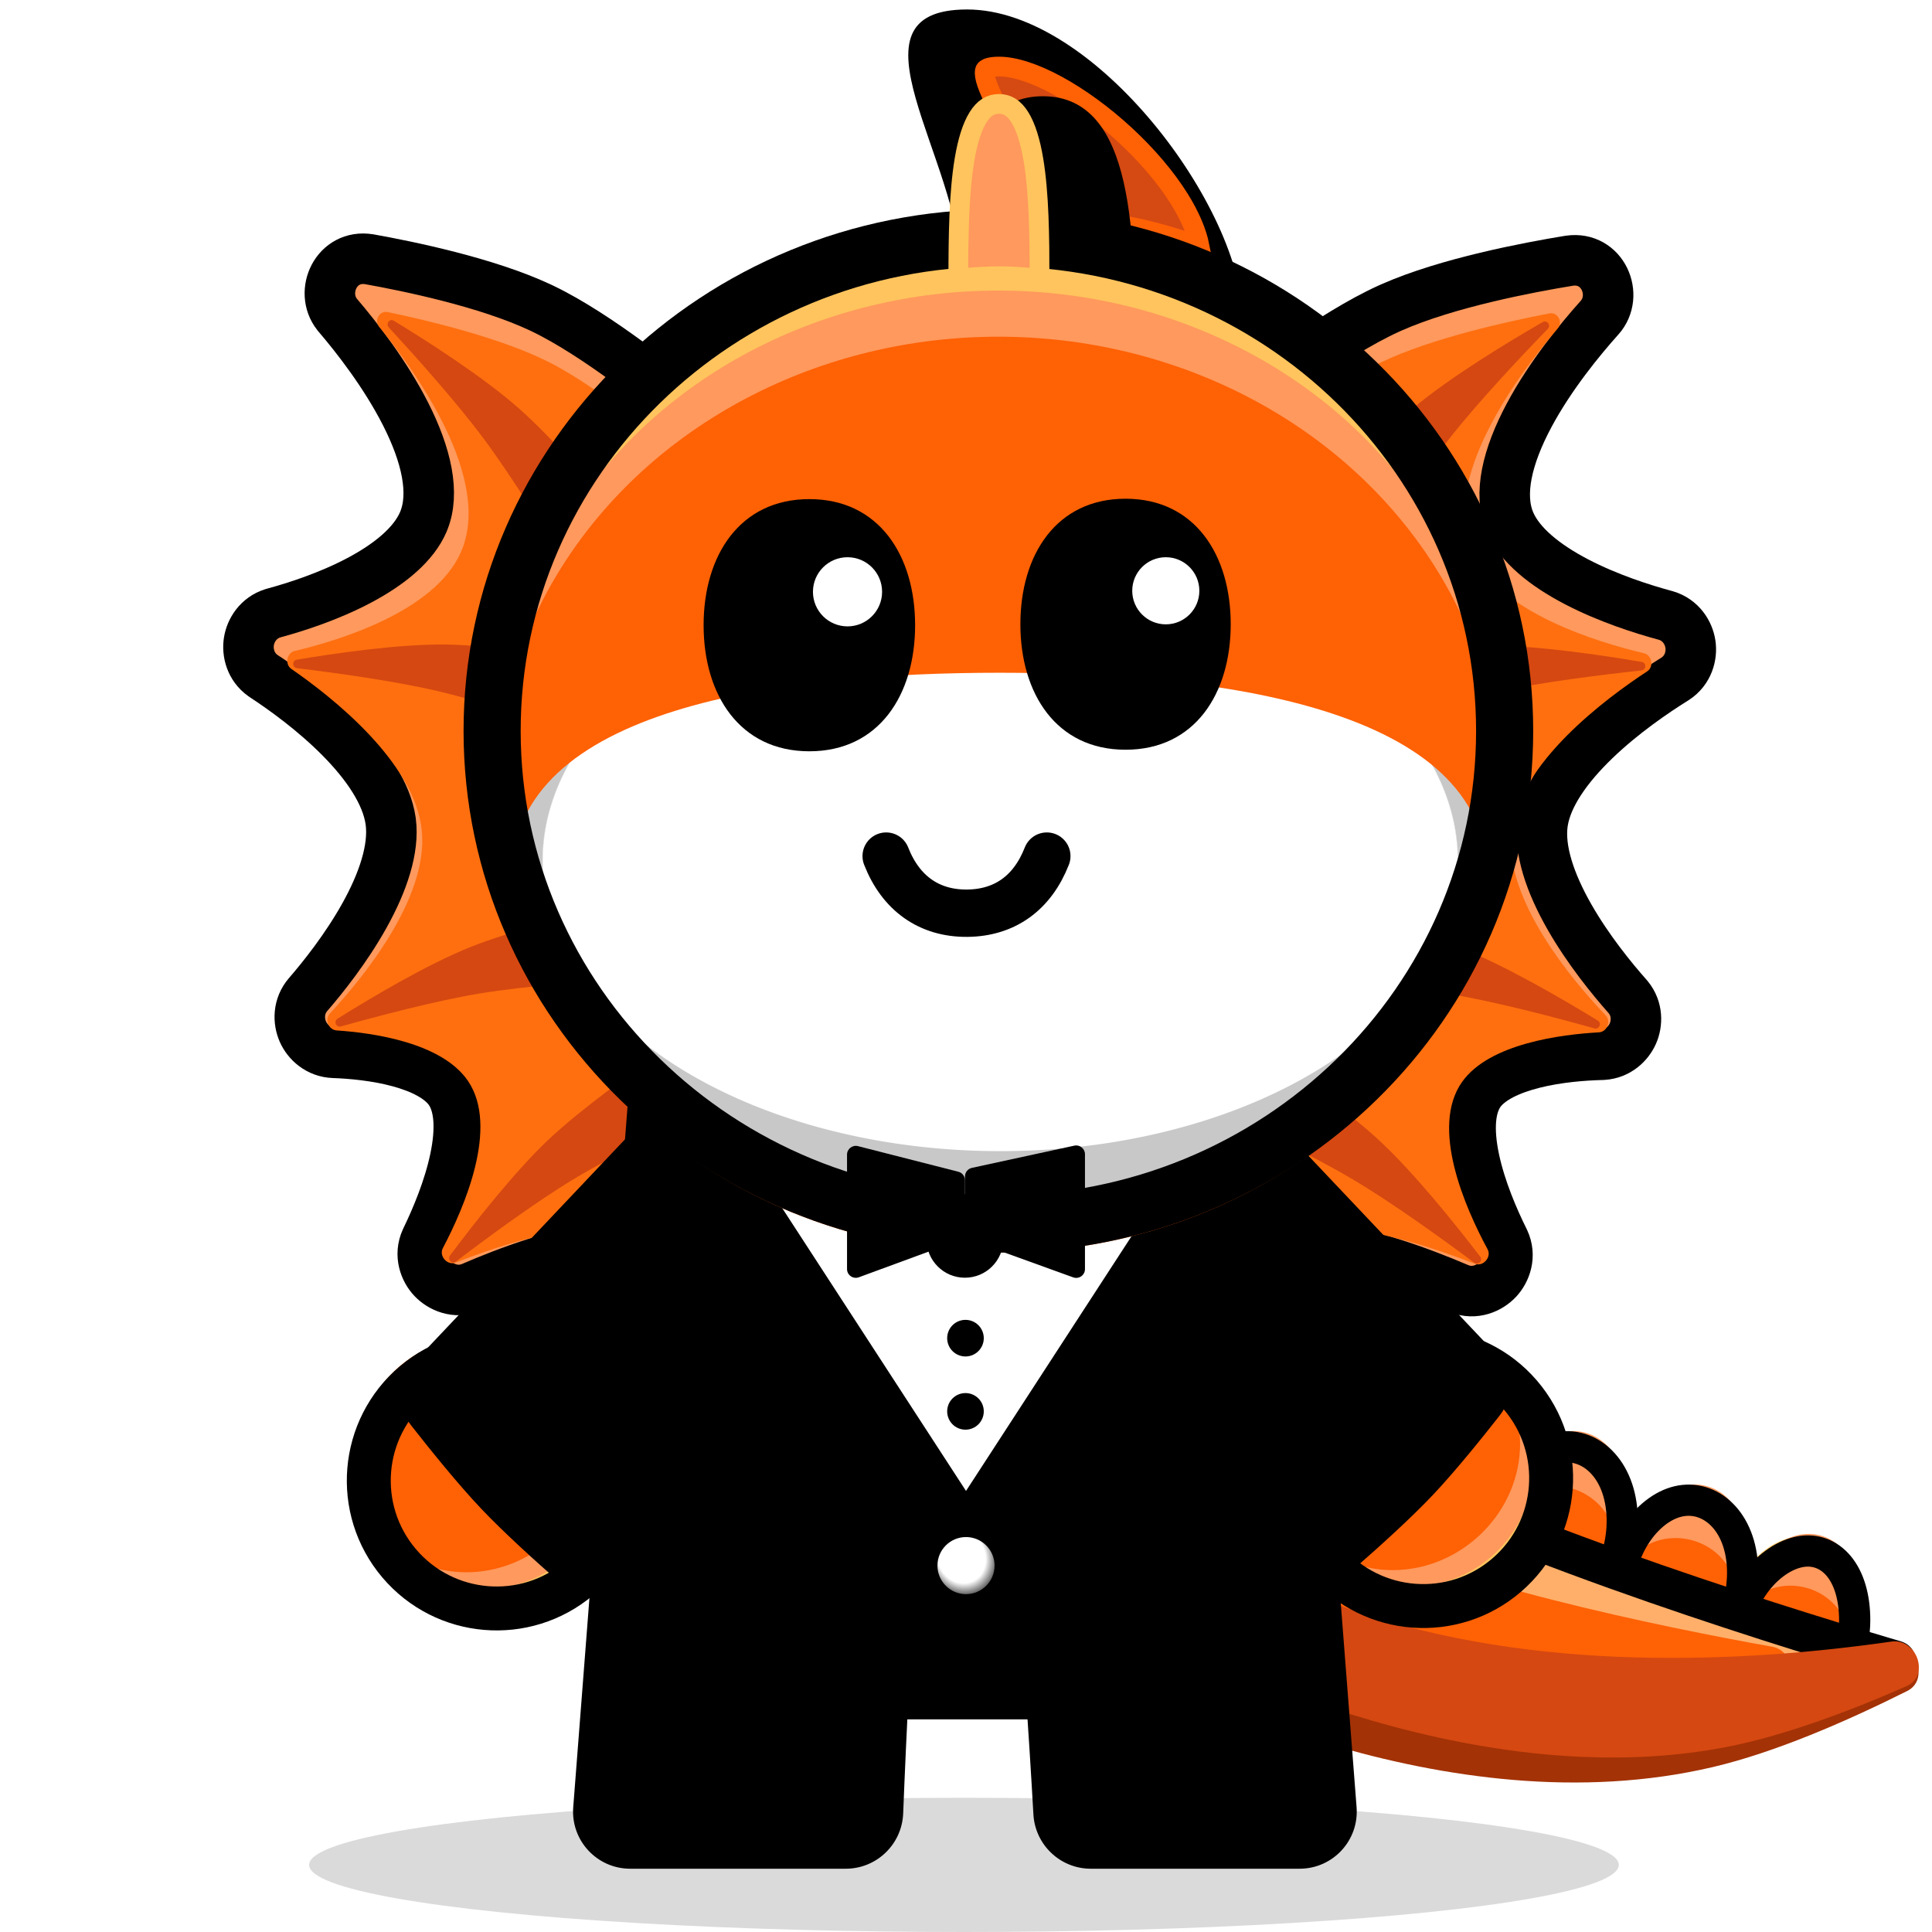<svg width="950" height="950" viewBox="0 0 950 950" fill="none" xmlns="http://www.w3.org/2000/svg">
<g clip-path="url(#clip0_4204_3827)">
<ellipse cx="474" cy="917" rx="322" ry="33" fill="#AEAEAE" fill-opacity="0.45"/>
<path d="M611.085 156.94C611.085 156.94 560.286 130.556 535.539 130.556C510.793 130.556 472.359 132.64 472.359 132.64C472.359 78.552 412.372 4.66 475.543 4.66C538.713 4.66 611.085 102.852 611.085 156.94Z" fill="black"/>
<path d="M491.263 32.739C498.841 32.739 508.888 36.032 520.022 42.115C531.041 48.136 542.652 56.629 553.235 66.409C563.822 76.193 573.254 87.147 580.005 98.022C585.034 106.125 588.431 113.955 589.859 121.08C586.923 120.048 583.273 118.812 579.219 117.546C569.342 114.461 556.713 111.075 546.114 110.11L545.095 110.025C537.87 109.469 528.791 109.886 521.682 110.413C518.842 110.624 516.276 110.855 514.21 111.058C513.287 101.66 510.103 92.255 506.271 83.488C501.714 73.064 495.968 62.969 491.582 54.637C489.351 50.399 487.478 46.634 486.156 43.355C484.805 40 484.209 37.575 484.185 35.922C484.164 34.503 484.533 34.166 484.846 33.938C485.502 33.457 487.251 32.739 491.263 32.739Z" fill="#D54912" stroke="#FF6105" stroke-width="9.72"/>
<path d="M929.18 809.68C941.689 807.323 949.153 825.826 937.768 831.519C907.462 846.675 872.642 861.741 842.274 868.887C711.537 899.652 571.923 828.565 534.072 807.233C528.605 804.151 527.296 797.102 531.008 792.042L549.309 767.093C555.564 758.567 579.82 760.703 587.789 767.653C599.98 778.285 620.371 790.59 654.474 802.128C747.901 833.737 856.099 823.45 929.18 809.68Z" fill="#A33206"/>
<path d="M874.1 833.405C868.509 831.907 863.556 827.386 860.547 819.957C857.535 812.522 856.776 802.712 859.533 792.421C865.257 771.06 881.168 762.351 892.337 765.344C903.506 768.337 912.93 783.835 907.206 805.195C904.449 815.486 898.887 823.602 892.561 828.536C886.24 833.464 879.691 834.903 874.1 833.405Z" stroke="#FFC45D" stroke-width="19.294"/>
<ellipse cx="884.526" cy="794.489" rx="29.771" ry="40.874" transform="rotate(-165 884.526 794.489)" fill="#FF995D"/>
<ellipse cx="881.435" cy="805.634" rx="27.832" ry="25.785" transform="rotate(-165 881.435 805.634)" fill="#FF6105"/>
<path d="M884.051 763.241C898.462 759.854 911.341 771.305 911.967 795.015C912.578 818.208 898.452 837.525 883.646 841.005C868.841 844.484 853.875 832.005 853.263 808.812C852.676 786.52 868.494 766.898 884.051 763.241Z" stroke="black" stroke-width="15.356"/>
<path d="M817.342 812.189C811.431 810.605 806.235 805.836 803.091 798.073C799.944 790.305 799.159 780.077 802.029 769.363C807.98 747.157 824.581 737.94 836.389 741.104C848.197 744.268 857.965 760.551 852.015 782.757C849.144 793.471 843.35 801.935 836.741 807.09C830.137 812.24 823.253 813.772 817.342 812.189Z" stroke="#FFC45D" stroke-width="19.294"/>
<ellipse cx="828.212" cy="771.591" rx="30.809" ry="42.3" transform="rotate(-165 828.212 771.591)" fill="#FF995D"/>
<ellipse cx="825.007" cy="783.12" rx="28.803" ry="26.685" transform="rotate(-165 825.007 783.12)" fill="#FF6105"/>
<path d="M825.16 738.283C840.675 734.636 856.235 747.711 856.87 771.804C857.506 795.898 842.823 816.08 827.308 819.727C811.793 823.373 796.234 810.298 795.598 786.205C794.963 762.112 809.645 741.929 825.16 738.283Z" stroke="black" stroke-width="15.356"/>
<path d="M757.115 787.795C751.008 786.159 745.663 781.236 742.435 773.269C739.205 765.296 738.403 754.811 741.344 743.836C747.434 721.11 764.46 711.581 776.661 714.85C788.862 718.119 798.841 734.885 792.752 757.611C789.811 768.586 783.874 777.265 777.091 782.555C770.312 787.841 763.222 789.431 757.115 787.795Z" stroke="#FFC45D" stroke-width="19.294"/>
<ellipse cx="768.271" cy="746.165" rx="31.448" ry="43.177" transform="rotate(-165 768.271 746.165)" fill="#FF995D"/>
<ellipse cx="764.999" cy="757.937" rx="29.4" ry="27.238" transform="rotate(-165 764.999 757.937)" fill="#FF6105"/>
<path d="M765.145 712.009C781.097 708.26 797.023 721.701 797.673 746.348C798.323 770.996 783.298 791.71 767.346 795.459C751.395 799.208 735.47 785.768 734.82 761.121C734.17 736.474 749.194 715.758 765.145 712.009Z" stroke="black" stroke-width="15.356"/>
<path d="M892.549 810.929C903.135 813.921 902.848 827.62 891.977 829.3C846.352 836.355 767.152 841.217 691.226 810.169C586.908 767.511 531.7 704.231 464.087 632.473C459.997 628.132 460.175 621.293 464.504 617.189L503.477 580.243C508.121 575.84 515.567 576.379 519.615 581.336C540.932 607.443 605.089 682.273 674.663 726.948C729.101 761.904 835.546 794.818 892.549 810.929Z" fill="#FFAF69"/>
<path d="M871.404 809.725C881.298 811.499 882.38 824.026 872.665 826.61C830.243 837.894 754.234 850.905 678.443 828.039C575.719 797.048 518.141 741.454 447.951 678.918C443.901 675.31 443.492 669.113 447.048 665.017L481.836 624.941C485.708 620.48 492.598 620.334 496.711 624.573C518.84 647.377 586.05 713.389 655.992 749.725C711.071 778.34 816.376 799.86 871.404 809.725Z" fill="#FF6105"/>
<path d="M932.231 816.534C898.504 834.808 825.334 866.154 744.667 849.612L742.76 849.213C658.568 831.183 561.512 770.592 527.179 747.835L524.056 745.753C523.931 745.67 523.873 745.595 523.839 745.541C523.8 745.478 523.766 745.392 523.751 745.285C523.726 745.101 523.756 744.873 523.917 744.63L523.995 744.526L547.992 715.086C548.021 715.069 548.051 715.047 548.086 715.027C548.581 714.735 549.411 714.32 550.658 713.813C553.152 712.799 556.628 711.69 560.941 710.553C569.527 708.291 580.581 706.143 591.865 704.46C603.145 702.778 614.391 701.601 623.342 701.219C627.836 701.027 631.553 701.046 634.318 701.256C635.701 701.362 636.68 701.504 637.311 701.638C637.435 701.665 637.533 701.69 637.606 701.709C639.588 702.881 641.635 704.088 643.753 705.33L650.792 709.44C725.394 752.822 867.275 797.214 926.358 814.743L931.812 816.354C932.031 816.418 932.16 816.489 932.227 816.532C932.228 816.533 932.23 816.533 932.231 816.534Z" stroke="black" stroke-width="19.44"/>
<path d="M929.982 807.198C942.577 805.386 949.108 824.002 937.46 829.123C908.972 841.647 876.791 853.684 848.473 859.12C721.469 883.496 584.144 813.661 546.068 792.326C540.481 789.195 539.195 781.939 543.115 776.873L559.733 755.4C566.062 747.223 588.843 749.412 596.649 756.194C608.658 766.627 628.996 779.024 663.438 791.126C754.349 823.071 858.692 817.457 929.982 807.198Z" fill="#D54811"/>
<path d="M771.714 128.196C788.063 125.839 796.375 145.237 786.499 156.244C777.129 166.688 762.334 184.665 751.861 204.284C741.016 224.602 736.74 243.05 742.377 256.553L742.6 257.073C747.401 267.99 759.429 277.85 775.223 286.083C790.807 294.207 807.8 299.59 818.748 302.548L819.104 302.649C826.521 304.817 830.377 311.16 831.209 316.753C832.042 322.347 830.199 329.553 823.709 333.782L823.397 333.981C813.392 340.211 797.751 350.863 784.171 363.953C770.446 377.182 760.634 391.188 758.6 404.25L758.509 404.871C756.717 417.949 762.24 434.227 771.694 450.803C780.901 466.945 792.631 481.302 800.174 489.818L800.641 490.366C805.308 496.086 805.127 503.2 802.912 508.223C800.701 513.237 795.609 518.129 788.313 518.608L787.601 518.641C778.744 518.868 765.992 519.81 754.015 522.825C741.979 525.854 732.986 530.42 728.328 536.237L727.891 536.804C722.729 543.76 721.756 555.287 724.983 570.35C728.084 584.83 734.418 599.496 739.466 609.662L739.639 610.021C743.181 617.565 740.316 625 736.411 629.181C732.5 633.37 725.214 636.771 717.399 633.628L717.026 633.473C699.493 625.966 670.169 614.934 648.394 613.62L647.362 613.564C608.556 611.756 569.314 625.846 546.289 640.725L545.205 641.434C538.735 645.717 531.318 644.658 526.378 641.562C521.373 638.425 516.973 631.905 518.605 623.817L601.895 210.951L601.968 210.602C602.774 207.004 604.761 203.682 607.779 201.255L609.425 199.94C619.4 192.006 654.843 164.494 682.972 151.72L684.271 151.139C711.746 138.992 751.658 131.48 771.326 128.255L771.714 128.196Z" fill="#FF995D" stroke="black" stroke-width="24.84"/>
<path d="M607.527 229.125C607.7 228.133 608.197 227.247 608.968 226.601C615.837 220.843 651.467 191.465 678.948 178.235C703.888 166.23 742.127 157.892 761.872 154.118C765.954 153.338 768.668 158.335 765.963 161.489C747.485 183.036 707.298 236.008 723.943 272.181C737.314 301.237 785.688 315.838 808.377 321.214C812.337 322.152 813.358 327.886 809.953 330.116C789.785 343.323 746.801 375.197 743.118 409.033C739.484 442.406 773.559 482.495 789.572 499.308C792.315 502.187 790.2 507.405 786.229 507.624C767.858 508.638 732.358 513.076 718.947 531.978C703.023 554.424 720.536 594.041 731.484 614.302C733.535 618.097 729.323 622.984 725.299 621.428C707.575 614.572 676.059 603.795 652.157 603.38C610.427 602.656 569.181 618.8 545.286 635.314C541.913 637.645 536.912 634.731 537.615 630.693L607.527 229.125Z" fill="#FF6F0F"/>
<path d="M807.255 325.487C809.714 325.907 809.573 329.403 807.093 329.672C788.854 331.651 757.602 335.451 735.074 340.361C711.866 345.421 678.01 355.999 668.239 359.102C666.867 359.538 665.465 358.537 665.424 357.097L664.515 325.744C664.483 324.657 665.257 323.718 666.333 323.557C674.578 322.326 708.225 317.513 730.959 317.383C755.066 317.246 788.338 322.251 807.255 325.487Z" fill="#D54811"/>
<path d="M785.659 501.836C787.785 503.14 786.355 506.334 783.952 505.662C766.286 500.719 735.86 492.628 713.122 488.812C689.696 484.881 654.334 482.115 644.11 481.364C642.674 481.258 641.745 479.807 642.241 478.455L653.053 449.012C653.428 447.99 654.496 447.406 655.554 447.657C663.666 449.58 696.691 457.62 717.844 465.951C740.274 474.784 769.301 491.8 785.659 501.836Z" fill="#D54811"/>
<path d="M727.843 617.911C729.358 619.892 726.876 622.358 724.876 620.868C710.163 609.91 684.674 591.431 664.823 579.704C644.372 567.621 612.362 552.34 603.09 547.967C601.788 547.353 601.442 545.665 602.391 544.582L623.056 520.985C623.772 520.167 624.979 520.005 625.877 520.62C632.757 525.327 660.69 544.692 677.44 560.064C695.201 576.364 716.18 602.669 727.843 617.911Z" fill="#D54811"/>
<path d="M758.529 158.387C760.689 157.141 762.813 159.922 761.077 161.712C748.305 174.882 726.681 197.763 712.481 215.928C697.852 234.642 678.553 264.403 673.016 273.03C672.238 274.242 670.52 274.366 669.569 273.285L648.848 249.738C648.129 248.921 648.125 247.704 648.85 246.893C654.41 240.681 677.229 215.491 694.641 200.873C713.104 185.373 741.905 167.978 758.529 158.387Z" fill="#D54811"/>
<path d="M181.471 127.466C165.48 124.914 156.92 143.377 165.755 154.612L166.193 155.145C175.165 165.647 189.362 183.757 199.392 203.493C209.765 223.905 213.899 242.563 208.334 256.19L208.117 256.709C203.436 267.595 191.842 277.294 176.682 285.339C161.692 293.294 145.351 298.514 134.811 301.372L134.116 301.575C127.032 303.809 123.274 309.913 122.399 315.37C121.523 320.83 123.188 327.825 129.25 332.166L129.85 332.578C139.432 338.865 154.461 349.635 167.502 362.836C180.658 376.152 190.137 390.295 192.061 403.521L192.147 404.15C193.838 417.412 188.363 433.754 179.171 450.241C170.204 466.322 158.818 480.579 151.53 489C146.511 494.799 146.654 502.132 148.937 507.282C151.215 512.422 156.506 517.406 164.084 517.68C172.603 517.986 184.799 519.041 196.22 522.137C207.67 525.24 216.193 529.821 220.616 535.626L221.031 536.193C226.035 543.274 226.91 554.945 223.731 570.01C220.675 584.491 214.501 599.115 209.589 609.242L209.42 609.602C205.957 617.157 208.87 624.555 212.801 628.708C216.739 632.868 224.033 636.216 231.814 633.047L232.186 632.891C249.191 625.524 277.153 614.941 297.831 613.831L298.81 613.786C335.763 612.329 373.144 626.485 395.277 641.425L396.319 642.137C402.755 646.585 410.232 645.62 415.218 642.613C420.268 639.567 424.838 633.092 423.286 624.908L344.878 211.635L344.733 210.95C343.938 207.541 342.08 204.381 339.271 202.006L337.693 200.679C328.121 192.667 294.036 164.818 266.911 151.773L265.661 151.179C239.227 138.796 200.863 130.942 181.856 127.531L181.471 127.466Z" fill="#FF995D" stroke="black" stroke-width="24.84"/>
<path d="M338.91 229.712C338.751 228.736 338.279 227.859 337.537 227.204C330.941 221.388 296.727 191.71 270.296 178.247C246.387 166.07 209.727 157.423 190.656 153.463C186.611 152.623 183.843 157.516 186.459 160.719C204.161 182.396 242.721 235.747 226.505 271.795C213.491 300.724 166.819 314.91 144.915 320.094C141.003 321.021 139.941 326.642 143.258 328.93C162.605 342.274 204.009 374.554 207.415 408.464C210.773 441.908 177.656 481.763 162.171 498.396C159.492 501.274 161.597 506.417 165.527 506.679C183.262 507.863 217.35 512.623 230.167 531.599C245.408 554.163 228.383 593.586 217.739 613.763C215.732 617.567 219.974 622.416 223.981 620.851C241.155 614.144 271.34 603.771 294.233 603.562C334.211 603.197 373.654 619.485 396.678 636.094C400.03 638.512 405.144 635.654 404.48 631.579L338.91 229.712Z" fill="#FF6F0F"/>
<path d="M145.949 324.383C143.505 324.795 143.644 328.27 146.109 328.57C163.683 330.704 193.783 334.77 215.472 339.872C237.722 345.105 270.119 355.899 279.687 359.139C281.061 359.604 282.491 358.62 282.538 357.172L283.553 325.854C283.588 324.769 282.826 323.824 281.754 323.649C273.719 322.334 241.404 317.256 219.541 316.932C196.299 316.588 164.196 321.31 145.949 324.383Z" fill="#D54811"/>
<path d="M166.02 500.877C163.906 502.2 165.283 505.389 167.671 504.718C184.729 499.926 214.061 492.107 235.978 488.489C258.485 484.774 292.398 482.316 302.413 481.641C303.849 481.544 304.815 480.077 304.338 478.711L294.058 449.208C293.701 448.183 292.656 447.595 291.602 447.845C283.689 449.719 251.912 457.46 231.528 465.591C209.877 474.228 181.837 490.981 166.02 500.877Z" fill="#D54811"/>
<path d="M221.322 617.293C219.82 619.303 222.235 621.812 224.212 620.307C238.467 609.462 263.009 591.296 282.126 579.782C301.844 567.906 332.66 552.947 341.705 548.611C342.994 547.993 343.357 546.272 342.434 545.164L322.663 521.447C321.967 520.612 320.787 520.441 319.899 521.061C313.194 525.747 286.24 544.834 270.051 560.037C252.915 576.129 232.654 602.132 221.322 617.293Z" fill="#D54811"/>
<path d="M193.671 157.726C191.594 156.461 189.534 159.223 191.2 161.029C203.453 174.305 224.196 197.369 237.803 215.653C251.822 234.489 270.293 264.411 275.592 273.084C276.336 274.303 277.992 274.441 278.914 273.369L298.992 250.002C299.689 249.192 299.698 247.975 299.002 247.158C293.671 240.899 271.786 215.517 255.067 200.752C237.338 185.097 209.653 167.457 193.671 157.726Z" fill="#D54811"/>
<path d="M279.621 769.937C254.005 791.586 216.198 788.554 195.136 763.633C174.291 738.969 178.274 702.52 204.156 680.645C230.038 658.771 266.641 660.919 287.486 685.583C308.548 710.504 305.237 748.287 279.621 769.937Z" stroke="#FFC45D" stroke-width="20.019"/>
<ellipse cx="236.905" cy="719.4" rx="61.118" ry="62.357" transform="rotate(139.797 236.905 719.4)" fill="#FF995D"/>
<ellipse cx="233.145" cy="714.947" rx="60.403" ry="56.52" transform="rotate(139.797 233.145 714.947)" fill="#FF6105"/>
<path d="M284.791 776.061C258.271 798.473 218.604 795.145 196.191 768.626C173.778 742.107 177.107 702.439 203.626 680.026C230.145 657.613 269.813 660.942 292.226 687.462C314.638 713.981 311.309 753.648 284.791 776.061Z" stroke="black" stroke-width="21.6"/>
<g filter="url(#filter0_d_4204_3827)">
<path d="M208.53 682.395C201.363 673.245 202.101 659.899 210.049 651.5L335.487 518.959C344.142 509.814 358.175 509.814 366.83 518.959L436.449 592.52C445.104 601.665 445.104 616.493 436.449 625.639L311.011 758.18C303.063 766.578 290.432 767.358 281.773 759.785C270.112 749.587 254.203 735.233 242.985 723.379C231.766 711.525 218.181 694.715 208.53 682.395Z" fill="black"/>
</g>
<path d="M735.628 768.438C710.203 790.311 672.371 787.611 651.091 762.876C630.03 738.396 633.692 701.914 659.381 679.813C685.07 657.712 721.69 659.538 742.751 684.018C764.031 708.753 761.053 746.564 735.628 768.438Z" stroke="#FFC45D" stroke-width="20.019"/>
<ellipse cx="692.474" cy="718.277" rx="61.118" ry="62.357" transform="rotate(139.294 692.474 718.277)" fill="#FF995D"/>
<ellipse cx="688.67" cy="713.857" rx="60.403" ry="56.52" transform="rotate(139.294 688.67 713.857)" fill="#FF6105"/>
<path d="M740.857 774.513C714.536 797.158 674.841 794.178 652.195 767.857C629.55 741.536 632.531 701.84 658.852 679.195C685.173 656.55 724.869 659.531 747.513 685.852C770.158 712.173 767.178 751.868 740.857 774.513Z" stroke="black" stroke-width="21.6"/>
<g filter="url(#filter1_d_4204_3827)">
<path d="M733.214 677.518C740.083 668.748 739.376 655.957 731.758 647.907L611.531 520.872C603.236 512.107 589.786 512.107 581.49 520.872L514.764 591.377C506.468 600.143 506.468 614.354 514.764 623.12L634.99 750.155C642.608 758.204 654.714 758.952 663.014 751.693C674.19 741.92 689.438 728.161 700.19 716.8C710.943 705.438 723.964 689.327 733.214 677.518Z" fill="black"/>
</g>
<rect x="386.441" y="615.4" width="176.04" height="230.04" fill="black"/>
<path d="M309.915 526.83C311.048 512.207 323.245 500.92 337.911 500.92H611.016C625.682 500.92 637.878 512.207 639.012 526.83L667.058 888.63C668.323 904.944 655.426 918.88 639.062 918.88H536.341C521.351 918.88 508.991 907.134 508.145 892.168C504.142 821.408 491.872 634.409 473.923 633C455.99 631.592 446.914 820.026 444.113 891.686C443.52 906.854 431.074 918.88 415.894 918.88H309.864C293.501 918.88 280.604 904.944 281.868 888.63L309.915 526.83Z" fill="black"/>
<path d="M475.004 733.121L361.831 558.971L588.176 558.971L475.004 733.121Z" fill="white"/>
<g filter="url(#filter2_d_4204_3827)">
<g filter="url(#filter3_d_4204_3827)">
<path d="M520.365 129.401C520.365 129.401 492.771 127.125 475.005 127.125C457.238 127.125 429.645 129.401 429.645 129.401C429.645 70.351 429.651 0.881 475.005 0.881C520.358 0.881 520.365 70.351 520.365 129.401Z" fill="black"/>
</g>
<path d="M474.717 112.102C606.222 112.102 712.317 216.309 712.317 344.231C712.317 471.702 606.692 570.021 474.717 570.021C342.742 570.021 237.117 471.702 237.117 344.231C237.117 216.309 343.212 112.102 474.717 112.102Z" stroke="#FFC45D" stroke-width="27"/>
<ellipse cx="474.72" cy="338.901" rx="243.54" ry="221.94" fill="#FF995D"/>
<ellipse cx="474.72" cy="364.823" rx="247.478" ry="225.18" fill="#FF6105"/>
<path d="M714.954 404.797C714.954 487.959 583.607 583.521 475.227 583.521C366.847 583.521 235.5 487.959 235.5 404.797C235.5 321.635 369.344 304.881 475.227 304.881C581.11 304.881 714.954 321.635 714.954 404.797Z" fill="url(#paint0_radial_4204_3827)"/>
<path d="M474.723 91.04C612.541 91.04 723.662 199.921 723.662 333.5C723.662 467.079 612.541 575.96 474.723 575.96C336.905 575.96 225.782 467.079 225.782 333.5C225.782 199.921 336.905 91.04 474.723 91.04Z" stroke="black" stroke-width="28.08"/>
<path d="M475.004 25.181C479.121 25.181 482.395 27.172 485.248 31.714C488.23 36.462 490.428 43.584 491.944 52.623C494.725 69.199 494.959 90.471 494.979 111.061C493.917 110.96 492.739 110.854 491.485 110.747C486.466 110.319 480.085 109.878 475.004 109.878C469.923 109.878 463.543 110.319 458.523 110.747C457.269 110.854 456.09 110.96 455.027 111.061C455.047 90.471 455.282 69.199 458.063 52.623C459.58 43.584 461.778 36.462 464.761 31.714C467.614 27.172 470.887 25.181 475.004 25.181Z" fill="#FF995D" stroke="#FFC45D" stroke-width="9.72"/>
</g>
<path d="M443.786 326.674C444.178 331.628 428.398 327.017 398.879 329.6C369.359 332.182 354.52 339.472 354.129 334.518C353.737 329.565 367.942 314.245 397.462 311.662C426.981 309.079 443.395 321.721 443.786 326.674Z" fill="black"/>
<path d="M449.977 307.424C449.977 341.665 432.218 369.424 397.977 369.424C363.735 369.424 345.977 341.665 345.977 307.424C345.977 273.182 363.735 245.424 397.977 245.424C432.218 245.424 449.977 273.182 449.977 307.424Z" fill="black"/>
<circle cx="416.742" cy="291" r="17" fill="white"/>
<path d="M598.01 335.514C597.597 340.465 582.836 333.116 553.282 330.402C523.728 327.688 507.975 332.235 508.387 327.283C508.8 322.332 525.222 309.757 554.776 312.471C584.331 315.185 598.423 330.562 598.01 335.514Z" fill="black"/>
<path d="M605.164 306.945C605.164 341.028 587.535 368.656 553.453 368.656C519.371 368.656 501.742 341.028 501.742 306.945C501.742 272.863 519.371 245.234 553.453 245.234C587.535 245.234 605.164 272.863 605.164 306.945Z" fill="black"/>
<circle cx="573.242" cy="290.5" r="16.5" fill="white"/>
<circle cx="475.001" cy="769.839" r="14.04" fill="url(#paint1_radial_4204_3827)"/>
<circle cx="474.742" cy="694" r="9" fill="black"/>
<circle cx="474.742" cy="658" r="9" fill="black"/>
<circle cx="474.462" cy="609.38" r="18.9" fill="black"/>
<path d="M474.5 605.85C474.5 607.66 473.371 609.279 471.671 609.904L422.311 628.061C419.491 629.099 416.5 627.012 416.5 624.007L416.5 567.76C416.5 564.941 419.157 562.877 421.888 563.574L471.248 576.17C473.161 576.658 474.5 578.382 474.5 580.356L474.5 605.85Z" fill="black"/>
<path d="M474.5 605.832C474.5 607.651 475.64 609.276 477.351 609.895L527.711 628.106C530.527 629.124 533.5 627.038 533.5 624.043L533.5 567.557C533.5 564.802 530.956 562.751 528.264 563.335L477.904 574.261C475.917 574.692 474.5 576.45 474.5 578.483L474.5 605.832Z" fill="black"/>
<path d="M435.742 420.961C442.924 439.338 456.976 449.226 475.645 449.038C494.052 448.853 507.661 439.08 514.742 420.961" stroke="black" stroke-width="23.28" stroke-linecap="round"/>
</g>
<defs>
<filter id="filter0_d_4204_3827" x="188.47" y="512.1" width="256.632" height="279.906" filterUnits="userSpaceOnUse" color-interpolation-filters="sRGB">
<feFlood flood-opacity="0" result="BackgroundImageFix"/>
<feColorMatrix in="SourceAlpha" type="matrix" values="0 0 0 0 0 0 0 0 0 0 0 0 0 0 0 0 0 0 127 0" result="hardAlpha"/>
<feOffset dx="-6.48" dy="18.36"/>
<feGaussianBlur stdDeviation="4.32"/>
<feComposite in2="hardAlpha" operator="out"/>
<feColorMatrix type="matrix" values="0 0 0 0 0 0 0 0 0 0 0 0 0 0 0 0 0 0 0.25 0"/>
<feBlend mode="normal" in2="BackgroundImageFix" result="effect1_dropShadow_4204_3827"/>
<feBlend mode="normal" in="SourceGraphic" in2="effect1_dropShadow_4204_3827" result="shape"/>
</filter>
<filter id="filter1_d_4204_3827" x="503.143" y="514.299" width="248.846" height="270.478" filterUnits="userSpaceOnUse" color-interpolation-filters="sRGB">
<feFlood flood-opacity="0" result="BackgroundImageFix"/>
<feColorMatrix in="SourceAlpha" type="matrix" values="0 0 0 0 0 0 0 0 0 0 0 0 0 0 0 0 0 0 127 0" result="hardAlpha"/>
<feOffset dx="4.32" dy="18.36"/>
<feGaussianBlur stdDeviation="4.86"/>
<feComposite in2="hardAlpha" operator="out"/>
<feColorMatrix type="matrix" values="0 0 0 0 0 0 0 0 0 0 0 0 0 0 0 0 0 0 0.25 0"/>
<feBlend mode="normal" in2="BackgroundImageFix" result="effect1_dropShadow_4204_3827"/>
<feBlend mode="normal" in="SourceGraphic" in2="effect1_dropShadow_4204_3827" result="shape"/>
</filter>
<filter id="filter2_d_4204_3827" x="202.022" y="0.881" width="577.801" height="640.961" filterUnits="userSpaceOnUse" color-interpolation-filters="sRGB">
<feFlood flood-opacity="0" result="BackgroundImageFix"/>
<feColorMatrix in="SourceAlpha" type="matrix" values="0 0 0 0 0 0 0 0 0 0 0 0 0 0 0 0 0 0 127 0" result="hardAlpha"/>
<feOffset dx="16.2" dy="25.92"/>
<feGaussianBlur stdDeviation="12.96"/>
<feComposite in2="hardAlpha" operator="out"/>
<feColorMatrix type="matrix" values="0 0 0 0 0 0 0 0 0 0 0 0 0 0 0 0 0 0 0.35 0"/>
<feBlend mode="normal" in2="BackgroundImageFix" result="effect1_dropShadow_4204_3827"/>
<feBlend mode="normal" in="SourceGraphic" in2="effect1_dropShadow_4204_3827" result="shape"/>
</filter>
<filter id="filter3_d_4204_3827" x="429.645" y="0.881" width="116.639" height="153.36" filterUnits="userSpaceOnUse" color-interpolation-filters="sRGB">
<feFlood flood-opacity="0" result="BackgroundImageFix"/>
<feColorMatrix in="SourceAlpha" type="matrix" values="0 0 0 0 0 0 0 0 0 0 0 0 0 0 0 0 0 0 127 0" result="hardAlpha"/>
<feOffset dx="21.6" dy="20.52"/>
<feGaussianBlur stdDeviation="2.16"/>
<feComposite in2="hardAlpha" operator="out"/>
<feColorMatrix type="matrix" values="0 0 0 0 0 0 0 0 0 0 0 0 0 0 0 0 0 0 0.25 0"/>
<feBlend mode="normal" in2="BackgroundImageFix" result="effect1_dropShadow_4204_3827"/>
<feBlend mode="normal" in="SourceGraphic" in2="effect1_dropShadow_4204_3827" result="shape"/>
</filter>
<radialGradient id="paint0_radial_4204_3827" cx="0" cy="0" r="1" gradientUnits="userSpaceOnUse" gradientTransform="translate(475.771 397.292) rotate(90.167) scale(186.23 293.287)">
<stop stop-color="white"/>
<stop offset="0.767" stop-color="white"/>
<stop offset="0.769" stop-color="#C8C8C8"/>
</radialGradient>
<radialGradient id="paint1_radial_4204_3827" cx="0" cy="0" r="1" gradientUnits="userSpaceOnUse" gradientTransform="translate(472.742 765.5) rotate(66.615) scale(20.156 17.771)">
<stop stop-color="white"/>
<stop offset="0.653" stop-color="white"/>
<stop offset="1" stop-color="#434343"/>
</radialGradient>
<clipPath id="clip0_4204_3827">
<rect width="950" height="950" fill="white"/>
</clipPath>
</defs>
</svg>
